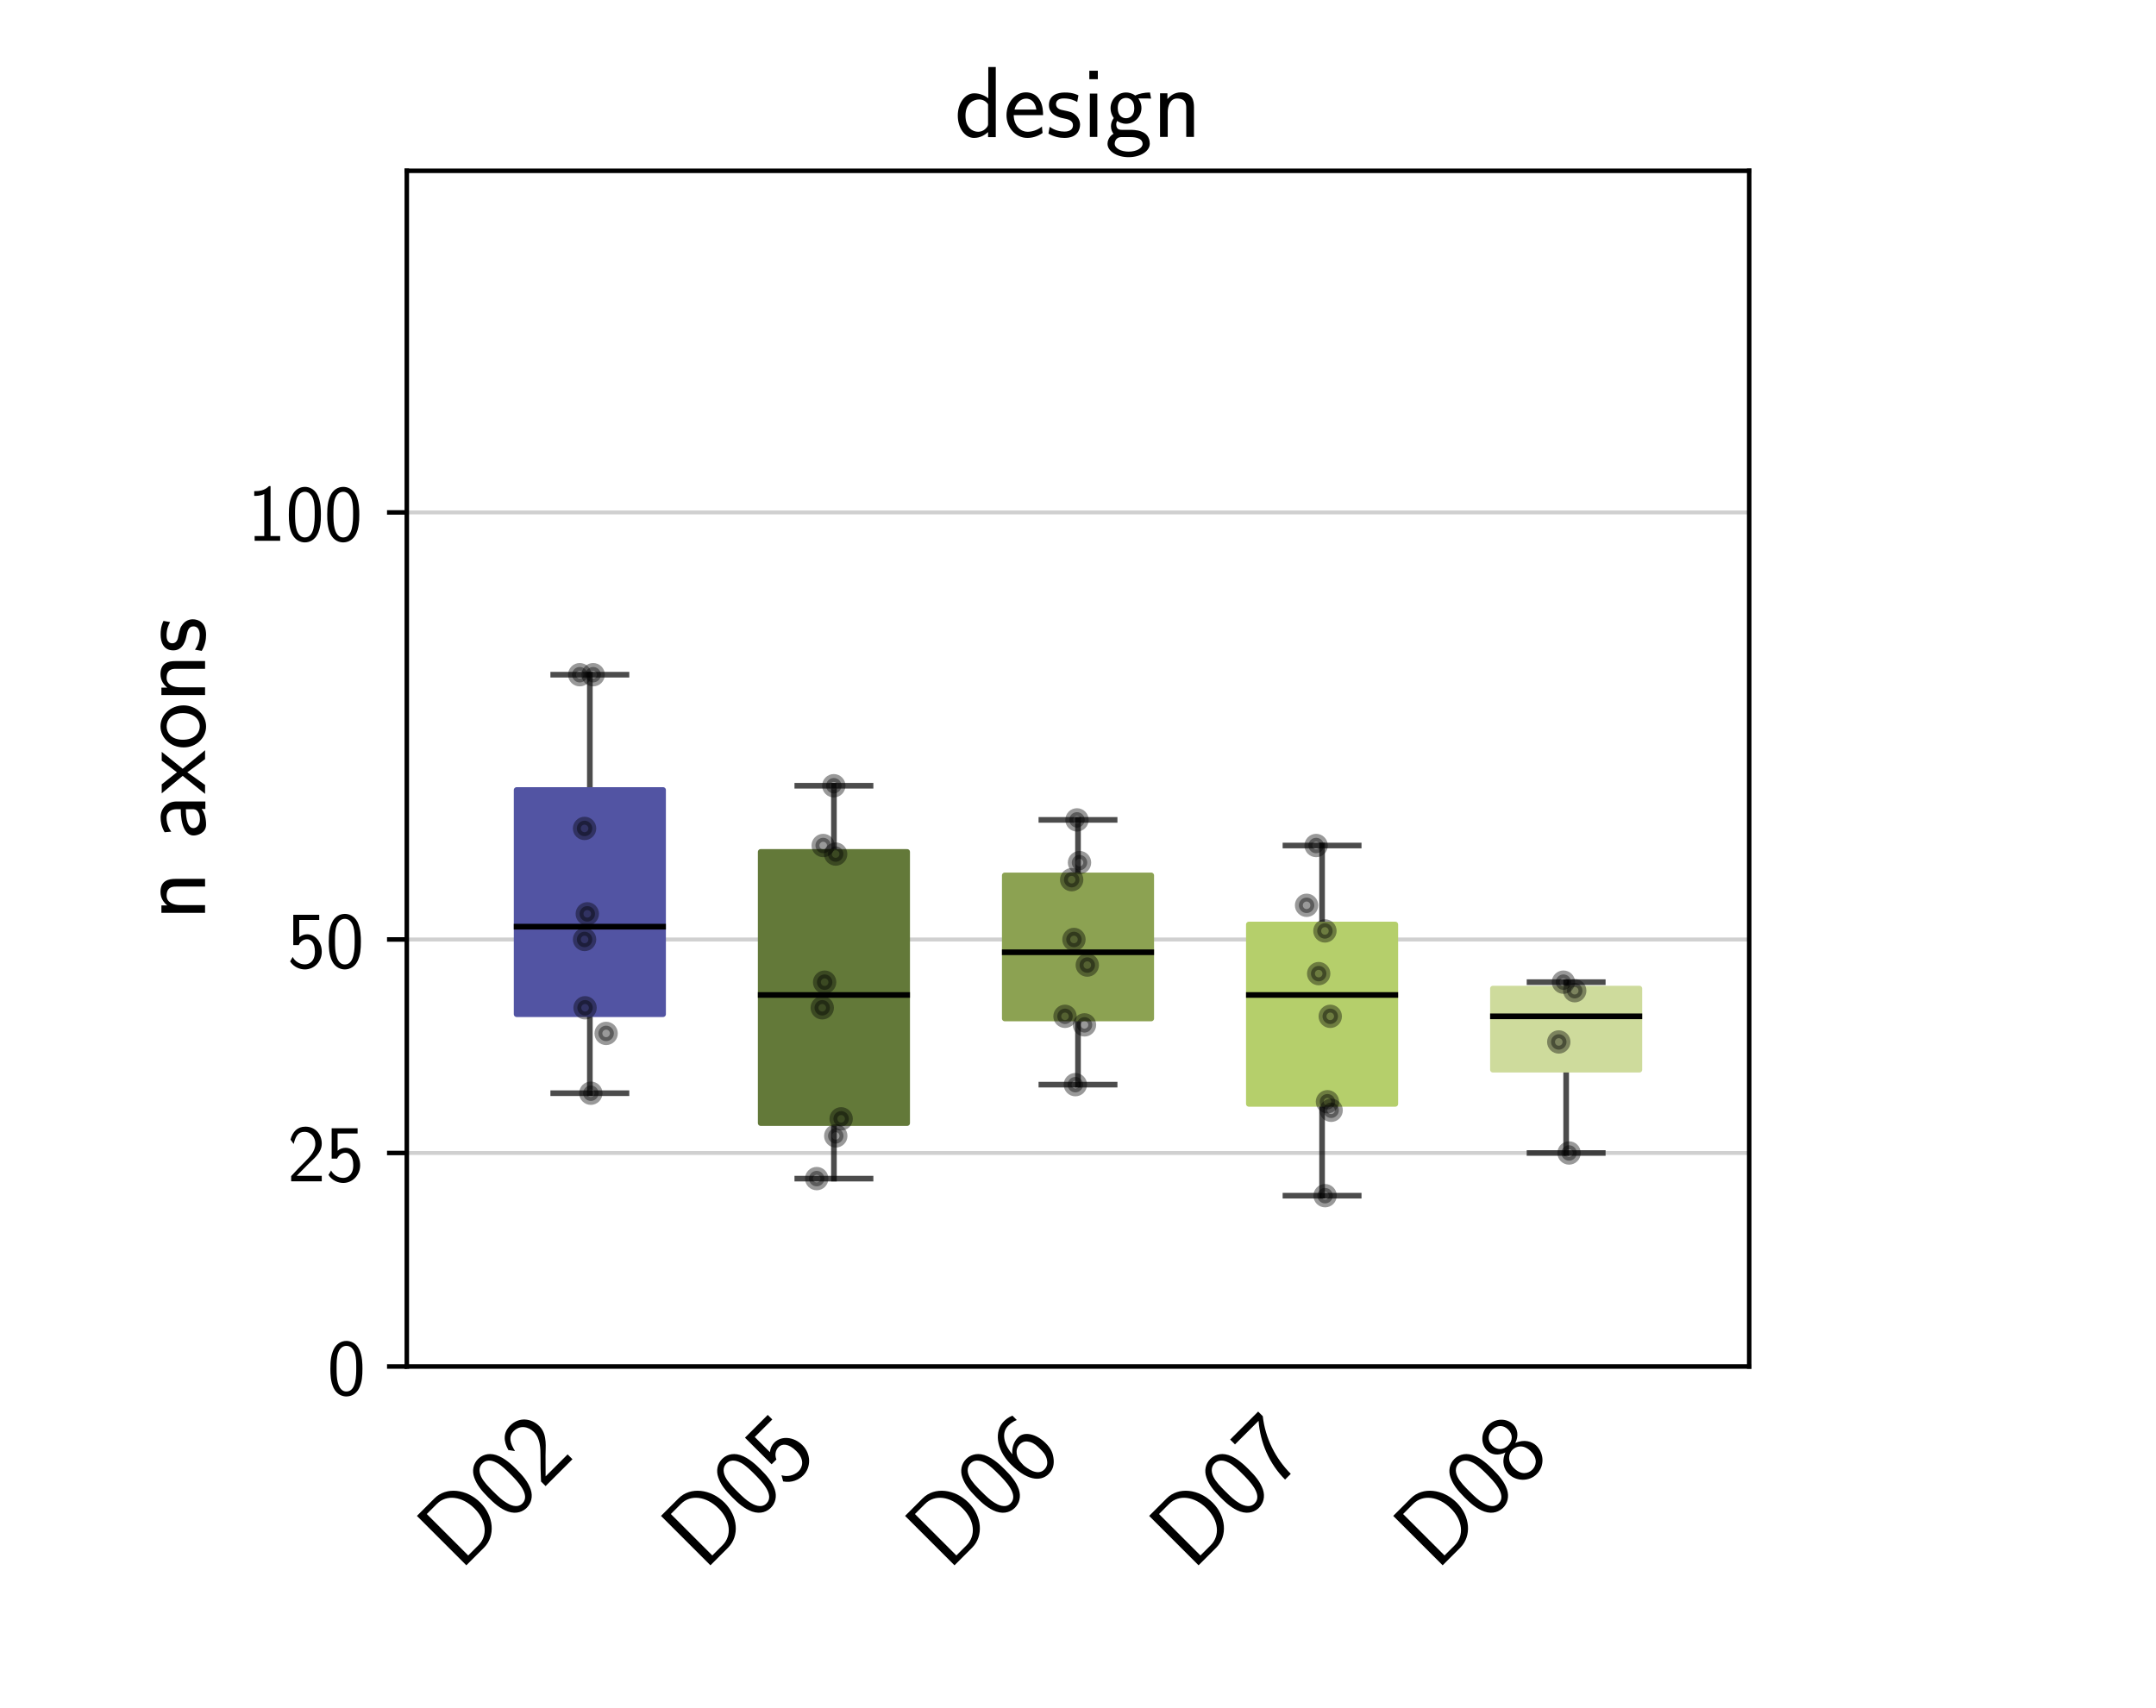 <?xml version="1.0" encoding="utf-8" standalone="no"?>
<!DOCTYPE svg PUBLIC "-//W3C//DTD SVG 1.1//EN"
  "http://www.w3.org/Graphics/SVG/1.1/DTD/svg11.dtd">
<!-- Created with matplotlib (https://matplotlib.org/) -->
<svg height="302.4pt" version="1.1" viewBox="0 0 381.6 302.4" width="381.6pt" xmlns="http://www.w3.org/2000/svg" xmlns:xlink="http://www.w3.org/1999/xlink">
 <defs>
  <style type="text/css">*{stroke-linecap:butt;stroke-linejoin:round;}</style>
 </defs>
 <g id="figure_1">
  <g id="patch_1">
   <path d="M 0 302.4 
L 381.6 302.4 
L 381.6 0 
L 0 0 
z
" style="fill:#ffffff;"/>
  </g>
  <g id="axes_1">
   <g id="patch_2">
    <path d="M 72 241.92 
L 309.6 241.92 
L 309.6 30.24 
L 72 30.24 
z
" style="fill:#ffffff;"/>
   </g>
   <g id="matplotlib.axis_1">
    <g id="xtick_1">
     <g id="text_1">
      <!-- D02 -->
      <g transform="translate(81.412 278.247)rotate(-45)scale(0.18 -0.18)">
       <defs>
        <path d="M 8.906 69 
L 8.906 0 
L 33.5 0 
C 49.906 0 62.5 15.312 62.5 33.906 
C 62.5 53.094 49.906 69 33.5 69 
z
M 17.094 5.578 
L 17.094 63.422 
L 31.297 63.422 
C 44.703 63.422 54.297 51.203 54.297 33.906 
C 54.297 17.297 44.797 5.578 31.297 5.578 
z
" id="CMSS17-68"/>
        <path d="M 43.094 31.938 
C 43.094 37.578 43 48.078 38.906 56.188 
C 34.797 64 28.203 66.078 23.5 66.078 
C 16.703 66.078 10.906 62.109 7.906 55.781 
C 4.703 49.156 3.797 42.328 3.797 31.938 
C 3.797 24.828 4.094 16.109 7.703 8.484 
C 11.797 0.078 18.703 -2 23.406 -2 
C 29.594 -2 35.594 1.266 39 8.094 
C 42.5 15.219 43.094 23.031 43.094 31.938 
z
M 23.406 4.078 
C 15.797 4.078 13.5 12.672 12.797 15.547 
C 11.594 20.469 11.406 25.219 11.406 33.031 
C 11.406 39.156 11.406 46.062 13.297 51.516 
C 15.594 57.828 19.594 60 23.406 60 
C 30.797 60 33.203 52.688 34 50.125 
C 35.5 44.891 35.5 38.766 35.5 33.031 
C 35.5 23.844 35.5 4.078 23.406 4.078 
z
" id="CMSS17-48"/>
        <path d="M 25.797 21.203 
C 28.594 24.078 32.797 27.562 35.703 31.047 
C 38.5 34.438 42.203 39.234 42.203 46.203 
C 42.203 57.141 34.797 67 22.203 67 
C 12.297 67 6.594 60.828 3.906 51.156 
C 4.906 49.766 6.406 47.766 7.797 45.766 
C 10 54.844 13.094 60.625 20.906 60.625 
C 29.5 60.625 34.297 53.641 34.297 45.969 
C 34.297 36.797 27.297 29.703 22 24.422 
C 16.094 18.547 10.297 12.562 4.703 6.375 
L 4.703 0 
L 42.203 0 
L 42.203 6.766 
L 25.203 6.766 
C 24 6.766 22.797 6.766 21.594 6.766 
L 11.594 6.766 
L 11.594 6.859 
z
" id="CMSS17-50"/>
       </defs>
       <use transform="scale(0.996)" xlink:href="#CMSS17-68"/>
       <use transform="translate(67.543 0)scale(0.996)" xlink:href="#CMSS17-48"/>
       <use transform="translate(114.386 0)scale(0.996)" xlink:href="#CMSS17-50"/>
      </g>
     </g>
    </g>
    <g id="xtick_2">
     <g id="text_2">
      <!-- D05 -->
      <g transform="translate(124.612 278.247)rotate(-45)scale(0.18 -0.18)">
       <defs>
        <path d="M 14.594 58.625 
L 39.094 58.625 
L 39.094 65 
L 7.297 65 
L 7.297 27.828 
L 14 27.828 
C 15.797 31.969 19.5 35 24.297 35 
C 28.797 35 33.797 31.078 33.797 19.781 
C 33.797 7.703 26.703 4.172 21.5 4.172 
C 15.094 4.172 9.203 8 6.594 13.297 
L 3.406 7.797 
C 8 0.766 15.5 -2 21.5 -2 
C 33.094 -2 42.203 7.766 42.203 19.578 
C 42.203 31.719 34.094 41.078 24.406 41.078 
C 20.906 41.078 17.5 39.891 14.594 37.484 
z
" id="CMSS17-53"/>
       </defs>
       <use transform="scale(0.996)" xlink:href="#CMSS17-68"/>
       <use transform="translate(67.543 0)scale(0.996)" xlink:href="#CMSS17-48"/>
       <use transform="translate(114.386 0)scale(0.996)" xlink:href="#CMSS17-53"/>
      </g>
     </g>
    </g>
    <g id="xtick_3">
     <g id="text_3">
      <!-- D06 -->
      <g transform="translate(167.812 278.247)rotate(-45)scale(0.18 -0.18)">
       <defs>
        <path d="M 39 64.078 
C 34.797 65.781 31.797 66.078 29 66.078 
C 16 66.078 3.906 52.625 3.906 31.344 
C 3.906 4.141 15.406 -2 23.594 -2 
C 28.094 -2 32.594 -0.609 36.906 4.375 
C 41.297 9.641 43 14.031 43 21.703 
C 43 34.047 36.906 45 27.797 45 
C 21.203 45 15.5 41.516 12 37.125 
C 13 50.906 19.594 60 29.094 60 
C 31.703 60 35.094 59.625 39 57.969 
z
M 12.094 21.391 
C 12.094 22.188 12.094 22.688 12.203 24.188 
C 12.203 31.953 16.703 38.922 24 38.922 
C 28.703 38.922 31.094 36.438 32.906 33.359 
C 35 29.469 35.094 25.781 35.094 21.688 
C 35.094 17.812 35.094 13.922 32.797 9.953 
C 30.906 6.859 28.406 4.172 23.594 4.172 
C 14.094 4.172 12.5 17.406 12.094 21.391 
z
" id="CMSS17-54"/>
       </defs>
       <use transform="scale(0.996)" xlink:href="#CMSS17-68"/>
       <use transform="translate(67.543 0)scale(0.996)" xlink:href="#CMSS17-48"/>
       <use transform="translate(114.386 0)scale(0.996)" xlink:href="#CMSS17-54"/>
      </g>
     </g>
    </g>
    <g id="xtick_4">
     <g id="text_4">
      <!-- D07 -->
      <g transform="translate(211.012 278.247)rotate(-45)scale(0.18 -0.18)">
       <defs>
        <path d="M 21.703 59 
C 22.906 59 24.094 59 25.297 59 
L 36.797 59 
C 22.5 42.359 14.297 21.328 14.297 -0.5 
L 22.297 -0.5 
C 22.297 20.672 29.297 42.125 43 59.297 
L 43 65.766 
L 3.906 65.766 
L 3.906 59 
z
" id="CMSS17-55"/>
       </defs>
       <use transform="scale(0.996)" xlink:href="#CMSS17-68"/>
       <use transform="translate(67.543 0)scale(0.996)" xlink:href="#CMSS17-48"/>
       <use transform="translate(114.386 0)scale(0.996)" xlink:href="#CMSS17-55"/>
      </g>
     </g>
    </g>
    <g id="xtick_5">
     <g id="text_5">
      <!-- D08 -->
      <g transform="translate(254.212 278.247)rotate(-45)scale(0.18 -0.18)">
       <defs>
        <path d="M 30.203 34.719 
C 37.797 37.188 41.703 43.125 41.703 48.969 
C 41.703 58.156 33.703 66.078 23.5 66.078 
C 12.906 66.078 5.203 57.938 5.203 49.125 
C 5.203 43.438 9 37.547 16.703 35.016 
C 6.906 31.203 3.906 23.625 3.906 17.953 
C 3.906 6.969 12.797 -2 23.406 -2 
C 34.406 -2 43 7.109 43 17.781 
C 43 24.328 39.094 31.25 30.203 34.719 
z
M 23.5 38 
C 16.797 38 12.297 42.375 12.297 49 
C 12.297 55.719 16.797 60 23.5 60 
C 29.703 60 34.594 56.109 34.594 49 
C 34.594 41.984 29.797 38 23.5 38 
z
M 23.5 4.172 
C 17.797 4.172 11.703 8.078 11.703 18.062 
C 11.703 28.328 18.5 31.922 23.406 31.922 
C 28.797 31.922 35.203 28.125 35.203 18.062 
C 35.203 7.672 28.594 4.172 23.5 4.172 
z
" id="CMSS17-56"/>
       </defs>
       <use transform="scale(0.996)" xlink:href="#CMSS17-68"/>
       <use transform="translate(67.543 0)scale(0.996)" xlink:href="#CMSS17-48"/>
       <use transform="translate(114.386 0)scale(0.996)" xlink:href="#CMSS17-56"/>
      </g>
     </g>
    </g>
   </g>
   <g id="matplotlib.axis_2">
    <g id="ytick_1">
     <g id="line2d_1">
      <path clip-path="url(#pb024e9acc7)" d="M 72 241.92 
L 309.6 241.92 
" style="fill:none;stroke:#b0b0b0;stroke-linecap:square;stroke-opacity:0.6;stroke-width:0.7;"/>
     </g>
     <g id="line2d_2">
      <defs>
       <path d="M 0 0 
L -3.5 0 
" id="mc0ea242bea" style="stroke:#000000;stroke-width:0.8;"/>
      </defs>
      <g>
       <use style="stroke:#000000;stroke-width:0.8;" x="72" xlink:href="#mc0ea242bea" y="241.92"/>
      </g>
     </g>
     <g id="text_6">
      <!-- 0 -->
      <g transform="translate(57.928 246.936)scale(0.145 -0.145)">
       <use transform="scale(0.996)" xlink:href="#CMSS17-48"/>
      </g>
     </g>
    </g>
    <g id="ytick_2">
     <g id="line2d_3">
      <path clip-path="url(#pb024e9acc7)" d="M 72 204.12 
L 309.6 204.12 
" style="fill:none;stroke:#b0b0b0;stroke-linecap:square;stroke-opacity:0.6;stroke-width:0.7;"/>
     </g>
     <g id="line2d_4">
      <g>
       <use style="stroke:#000000;stroke-width:0.8;" x="72" xlink:href="#mc0ea242bea" y="204.12"/>
      </g>
     </g>
     <g id="text_7">
      <!-- 25 -->
      <g transform="translate(50.855 209.136)scale(0.145 -0.145)">
       <use transform="scale(0.996)" xlink:href="#CMSS17-50"/>
       <use transform="translate(46.844 0)scale(0.996)" xlink:href="#CMSS17-53"/>
      </g>
     </g>
    </g>
    <g id="ytick_3">
     <g id="line2d_5">
      <path clip-path="url(#pb024e9acc7)" d="M 72 166.32 
L 309.6 166.32 
" style="fill:none;stroke:#b0b0b0;stroke-linecap:square;stroke-opacity:0.6;stroke-width:0.7;"/>
     </g>
     <g id="line2d_6">
      <g>
       <use style="stroke:#000000;stroke-width:0.8;" x="72" xlink:href="#mc0ea242bea" y="166.32"/>
      </g>
     </g>
     <g id="text_8">
      <!-- 50 -->
      <g transform="translate(50.855 171.336)scale(0.145 -0.145)">
       <use transform="scale(0.996)" xlink:href="#CMSS17-53"/>
       <use transform="translate(46.844 0)scale(0.996)" xlink:href="#CMSS17-48"/>
      </g>
     </g>
    </g>
    <g id="ytick_4">
     <g id="line2d_7">
      <path clip-path="url(#pb024e9acc7)" d="M 72 90.72 
L 309.6 90.72 
" style="fill:none;stroke:#b0b0b0;stroke-linecap:square;stroke-opacity:0.6;stroke-width:0.7;"/>
     </g>
     <g id="line2d_8">
      <g>
       <use style="stroke:#000000;stroke-width:0.8;" x="72" xlink:href="#mc0ea242bea" y="90.72"/>
      </g>
     </g>
     <g id="text_9">
      <!-- 100 -->
      <g transform="translate(43.783 95.736)scale(0.145 -0.145)">
       <defs>
        <path d="M 28.406 67 
L 26.5 67 
C 21.094 61.562 14.797 60.781 8.406 60.781 
L 8.406 55 
C 11.297 55 16 55 20.703 57.297 
L 20.703 5.766 
L 8.906 5.766 
L 8.906 0 
L 40.203 0 
L 40.203 5.766 
L 28.406 5.766 
z
" id="CMSS17-49"/>
       </defs>
       <use transform="scale(0.996)" xlink:href="#CMSS17-49"/>
       <use transform="translate(46.844 0)scale(0.996)" xlink:href="#CMSS17-48"/>
       <use transform="translate(93.687 0)scale(0.996)" xlink:href="#CMSS17-48"/>
      </g>
     </g>
    </g>
    <g id="text_10">
     <!-- n axons -->
     <g transform="translate(36.295 162.929)rotate(-90)scale(0.18 -0.18)">
      <defs>
       <path d="M 40.906 29.328 
C 40.906 35.672 39.406 44 28.094 44 
C 21.703 44 17.5 40.719 14.703 37.328 
L 14.703 43.094 
L 7.406 43.094 
L 7.406 0 
L 15 0 
L 15 24.359 
C 15 30.688 17.406 37.938 24.203 37.938 
C 33 37.938 33.297 32 33.297 28.578 
L 33.297 0 
L 40.906 0 
z
" id="CMSS17-110"/>
       <path d="M 37.594 27.984 
C 37.594 37.375 30.906 43.875 21.906 43.875 
C 17.5 43.875 12.703 43.078 7.203 39.891 
L 7.797 33.359 
C 10.297 35.125 14.594 38 21.797 38 
C 26.906 38 30 34.062 30 27.844 
L 30 24 
C 14 24 4 19.344 4 11.344 
C 4 7.203 6.5 -1 14.797 -1 
C 16.297 -1 24.406 -1 30.203 3.391 
L 30.203 -0.297 
L 37.594 -0.297 
z
M 30 12.75 
C 30 10.953 30 8.562 27 6.781 
C 24.406 5.078 21.094 5.078 19.703 5.078 
C 14.703 5.078 11.297 7.984 11.297 11.625 
C 11.297 18.922 26.906 18.922 30 18.922 
z
" id="CMSS17-97"/>
       <path d="M 24.797 22.094 
L 41.5 42.797 
L 32.797 42.797 
L 21.297 27.766 
L 9.406 42.797 
L 0.5 42.797 
L 17.797 22.094 
L 0 0 
L 8.797 0 
L 21.297 17.516 
L 34.297 0 
L 43.094 0 
z
" id="CMSS17-120"/>
       <path d="M 44.203 21.188 
C 44.203 34 34.703 44 23.5 44 
C 12 44 2.703 33.703 2.703 21.188 
C 2.703 8.5 12.297 -1 23.406 -1 
C 34.797 -1 44.203 8.797 44.203 21.188 
z
M 23.5 5.266 
C 16.406 5.266 10.297 11.078 10.297 22 
C 10.297 33.609 17.406 37.922 23.406 37.922 
C 29.906 37.922 36.594 33.219 36.594 22 
C 36.594 10.672 30.094 5.266 23.5 5.266 
z
" id="CMSS17-111"/>
       <path d="M 32.203 41.047 
C 26.297 43.859 21.703 43.859 18.703 43.859 
C 11.594 43.859 3.094 41.375 3.094 31.297 
C 3.094 21.234 14.094 19.031 17.094 18.422 
C 21.703 17.531 26.797 16.531 26.797 11.562 
C 26.797 5.266 19.594 5.266 18.297 5.266 
C 14.297 5.266 8.797 6.359 3.797 9.969 
L 2.594 3.281 
C 8.297 0 13.797 -1 18.406 -1 
C 30.703 -1 33.797 6.5 33.797 12.203 
C 33.797 17.094 31 20.391 29.094 21.891 
C 25.797 24.5 24.594 24.797 16.406 26.5 
C 15 26.703 10.094 27.797 10.094 32.281 
C 10.094 38 16.406 38 17.797 38 
C 24.297 38 28.297 35.984 31 34.5 
z
" id="CMSS17-115"/>
      </defs>
      <use transform="scale(0.996)" xlink:href="#CMSS17-110"/>
      <use transform="translate(79.434 0)scale(0.996)" xlink:href="#CMSS17-97"/>
      <use transform="translate(124.356 0)scale(0.996)" xlink:href="#CMSS17-120"/>
      <use transform="translate(167.356 0)scale(0.996)" xlink:href="#CMSS17-111"/>
      <use transform="translate(214.2 0)scale(0.996)" xlink:href="#CMSS17-110"/>
      <use transform="translate(262.405 0)scale(0.996)" xlink:href="#CMSS17-115"/>
     </g>
    </g>
   </g>
   <g id="line2d_9">
    <path clip-path="url(#pb024e9acc7)" d="M 104.4 179.55 
L 104.4 193.536 
" style="fill:none;stroke:#000000;stroke-linecap:square;stroke-opacity:0.7;"/>
   </g>
   <g id="line2d_10">
    <path clip-path="url(#pb024e9acc7)" d="M 104.4 139.86 
L 104.4 119.448 
" style="fill:none;stroke:#000000;stroke-linecap:square;stroke-opacity:0.7;"/>
   </g>
   <g id="line2d_11">
    <path clip-path="url(#pb024e9acc7)" d="M 97.92 193.536 
L 110.88 193.536 
" style="fill:none;stroke:#000000;stroke-linecap:square;stroke-opacity:0.7;"/>
   </g>
   <g id="line2d_12">
    <path clip-path="url(#pb024e9acc7)" d="M 97.92 119.448 
L 110.88 119.448 
" style="fill:none;stroke:#000000;stroke-linecap:square;stroke-opacity:0.7;"/>
   </g>
   <g id="line2d_13">
    <path clip-path="url(#pb024e9acc7)" d="M 147.6 198.828 
L 147.6 208.656 
" style="fill:none;stroke:#000000;stroke-linecap:square;stroke-opacity:0.7;"/>
   </g>
   <g id="line2d_14">
    <path clip-path="url(#pb024e9acc7)" d="M 147.6 150.822 
L 147.6 139.104 
" style="fill:none;stroke:#000000;stroke-linecap:square;stroke-opacity:0.7;"/>
   </g>
   <g id="line2d_15">
    <path clip-path="url(#pb024e9acc7)" d="M 141.12 208.656 
L 154.08 208.656 
" style="fill:none;stroke:#000000;stroke-linecap:square;stroke-opacity:0.7;"/>
   </g>
   <g id="line2d_16">
    <path clip-path="url(#pb024e9acc7)" d="M 141.12 139.104 
L 154.08 139.104 
" style="fill:none;stroke:#000000;stroke-linecap:square;stroke-opacity:0.7;"/>
   </g>
   <g id="line2d_17">
    <path clip-path="url(#pb024e9acc7)" d="M 190.8 180.306 
L 190.8 192.024 
" style="fill:none;stroke:#000000;stroke-linecap:square;stroke-opacity:0.7;"/>
   </g>
   <g id="line2d_18">
    <path clip-path="url(#pb024e9acc7)" d="M 190.8 154.98 
L 190.8 145.152 
" style="fill:none;stroke:#000000;stroke-linecap:square;stroke-opacity:0.7;"/>
   </g>
   <g id="line2d_19">
    <path clip-path="url(#pb024e9acc7)" d="M 184.32 192.024 
L 197.28 192.024 
" style="fill:none;stroke:#000000;stroke-linecap:square;stroke-opacity:0.7;"/>
   </g>
   <g id="line2d_20">
    <path clip-path="url(#pb024e9acc7)" d="M 184.32 145.152 
L 197.28 145.152 
" style="fill:none;stroke:#000000;stroke-linecap:square;stroke-opacity:0.7;"/>
   </g>
   <g id="line2d_21">
    <path clip-path="url(#pb024e9acc7)" d="M 234 195.426 
L 234 211.68 
" style="fill:none;stroke:#000000;stroke-linecap:square;stroke-opacity:0.7;"/>
   </g>
   <g id="line2d_22">
    <path clip-path="url(#pb024e9acc7)" d="M 234 163.674 
L 234 149.688 
" style="fill:none;stroke:#000000;stroke-linecap:square;stroke-opacity:0.7;"/>
   </g>
   <g id="line2d_23">
    <path clip-path="url(#pb024e9acc7)" d="M 227.52 211.68 
L 240.48 211.68 
" style="fill:none;stroke:#000000;stroke-linecap:square;stroke-opacity:0.7;"/>
   </g>
   <g id="line2d_24">
    <path clip-path="url(#pb024e9acc7)" d="M 227.52 149.688 
L 240.48 149.688 
" style="fill:none;stroke:#000000;stroke-linecap:square;stroke-opacity:0.7;"/>
   </g>
   <g id="line2d_25">
    <path clip-path="url(#pb024e9acc7)" d="M 277.2 189.378 
L 277.2 204.12 
" style="fill:none;stroke:#000000;stroke-linecap:square;stroke-opacity:0.7;"/>
   </g>
   <g id="line2d_26">
    <path clip-path="url(#pb024e9acc7)" d="M 277.2 175.014 
L 277.2 173.88 
" style="fill:none;stroke:#000000;stroke-linecap:square;stroke-opacity:0.7;"/>
   </g>
   <g id="line2d_27">
    <path clip-path="url(#pb024e9acc7)" d="M 270.72 204.12 
L 283.68 204.12 
" style="fill:none;stroke:#000000;stroke-linecap:square;stroke-opacity:0.7;"/>
   </g>
   <g id="line2d_28">
    <path clip-path="url(#pb024e9acc7)" d="M 270.72 173.88 
L 283.68 173.88 
" style="fill:none;stroke:#000000;stroke-linecap:square;stroke-opacity:0.7;"/>
   </g>
   <g id="patch_3">
    <path d="M 72 241.92 
L 72 30.24 
" style="fill:none;stroke:#000000;stroke-linecap:square;stroke-linejoin:miter;stroke-width:0.8;"/>
   </g>
   <g id="patch_4">
    <path d="M 309.6 241.92 
L 309.6 30.24 
" style="fill:none;stroke:#000000;stroke-linecap:square;stroke-linejoin:miter;stroke-width:0.8;"/>
   </g>
   <g id="patch_5">
    <path d="M 72 241.92 
L 309.6 241.92 
" style="fill:none;stroke:#000000;stroke-linecap:square;stroke-linejoin:miter;stroke-width:0.8;"/>
   </g>
   <g id="patch_6">
    <path d="M 72 30.24 
L 309.6 30.24 
" style="fill:none;stroke:#000000;stroke-linecap:square;stroke-linejoin:miter;stroke-width:0.8;"/>
   </g>
   <g id="text_11">
    <!-- design -->
    <g transform="translate(168.931 24.24)scale(0.18 -0.18)">
     <defs>
      <path d="M 40.797 69 
L 33.406 69 
L 33.406 38.094 
C 30.297 40.672 25.203 43.062 19.594 43.062 
C 10.5 43.062 3.297 33.297 3.297 21.047 
C 3.297 8.781 10.406 -1 19.297 -1 
C 26.203 -1 30.797 2.688 33.203 4.781 
L 33.203 -0.203 
L 40.797 -0.203 
z
M 33.203 13.062 
C 33.203 11.672 33.203 10.203 30.094 7.531 
C 28.094 5.859 25.703 5.078 23.406 5.078 
C 18 5.078 10.906 9 10.906 20.938 
C 10.906 33.344 18.906 37 24.406 37 
C 28.094 37 31.094 35.219 33.203 32.266 
z
" id="CMSS17-100"/>
      <path d="M 39.094 21.516 
C 39.094 24.844 38.906 31.297 35.703 36.641 
C 32.203 42.391 26.5 44 22.203 44 
C 11.797 44 3 34.188 3 21.484 
C 3 9.094 12.094 -1 23.594 -1 
C 28.094 -1 33.594 0.297 38.594 3.875 
C 38.594 4.281 38.406 6.469 38.297 6.562 
C 38.297 6.766 38 9.844 38 10.25 
C 33.203 6.359 27.703 5.078 23.703 5.078 
C 17.297 5.078 10.406 10.422 10.094 21.516 
z
M 10.906 27 
C 12.203 32.562 16.594 37.828 22.203 37.828 
C 23.703 37.828 30.703 37.828 32.5 27 
z
" id="CMSS17-101"/>
      <path d="M 15.297 65.359 
L 6.906 65.359 
L 6.906 57 
L 15.297 57 
z
M 14.797 42.797 
L 7.406 42.797 
L 7.406 0 
L 14.797 0 
z
" id="CMSS17-105"/>
      <path d="M 44.5 43.875 
C 38.797 43.875 33.906 42.781 29.906 40.891 
C 26.594 43.391 23.203 43.875 20.906 43.875 
C 12.203 43.875 5.594 36.703 5.594 28.344 
C 5.594 22.938 8.594 18.859 8.797 18.672 
C 7 16.172 6 13.484 6 10.5 
C 6 7 7.406 4.516 8.5 3.125 
C 3.297 -0.047 2.594 -4.906 2.594 -6.797 
C 2.594 -14.031 11.703 -20 23.406 -20 
C 35.203 -20 44.297 -14.031 44.297 -6.688 
C 44.297 7 29 7 24.797 7 
L 16.703 7 
C 15.203 7 11.203 7 11.203 12.359 
C 11.203 14.391 12.094 15.688 12.203 15.781 
C 13.703 14.688 16.797 13 20.906 13 
C 29.203 13 36.094 19.969 36.094 28.547 
C 36.094 33.312 33.906 36.797 33 38 
L 33.297 38 
C 33.594 38 37.797 38 39.297 38 
C 42.5 38 42.797 37.953 45.594 37.797 
z
M 20.906 18.469 
C 17.5 18.469 12.703 20.547 12.703 28.484 
C 12.703 37.109 18.203 38.5 20.797 38.5 
C 24.203 38.5 29 36.422 29 28.484 
C 29 19.859 23.5 18.469 20.906 18.469 
z
M 24.703 -0.156 
C 27.094 -0.156 37.203 -0.156 37.203 -6.906 
C 37.203 -11.156 31 -14.516 23.5 -14.516 
C 15.906 -14.516 9.703 -11.25 9.703 -6.797 
C 9.703 -6.297 9.703 -0.156 16.594 -0.156 
z
" id="CMSS17-103"/>
     </defs>
     <use transform="scale(0.996)" xlink:href="#CMSS17-100"/>
     <use transform="translate(48.205 0)scale(0.996)" xlink:href="#CMSS17-101"/>
     <use transform="translate(89.844 0)scale(0.996)" xlink:href="#CMSS17-115"/>
     <use transform="translate(125.757 0)scale(0.996)" xlink:href="#CMSS17-105"/>
     <use transform="translate(147.938 0)scale(0.996)" xlink:href="#CMSS17-103"/>
     <use transform="translate(194.782 0)scale(0.996)" xlink:href="#CMSS17-110"/>
    </g>
   </g>
   <g id="patch_7">
    <path clip-path="url(#pb024e9acc7)" d="M 91.44 179.55 
L 117.36 179.55 
L 117.36 139.86 
L 91.44 139.86 
L 91.44 179.55 
z
" style="fill:#5254a3;stroke:#5254a3;stroke-linejoin:miter;"/>
   </g>
   <g id="patch_8">
    <path clip-path="url(#pb024e9acc7)" d="M 134.64 198.828 
L 160.56 198.828 
L 160.56 150.822 
L 134.64 150.822 
L 134.64 198.828 
z
" style="fill:#637939;stroke:#637939;stroke-linejoin:miter;"/>
   </g>
   <g id="patch_9">
    <path clip-path="url(#pb024e9acc7)" d="M 177.84 180.306 
L 203.76 180.306 
L 203.76 154.98 
L 177.84 154.98 
L 177.84 180.306 
z
" style="fill:#8ca252;stroke:#8ca252;stroke-linejoin:miter;"/>
   </g>
   <g id="patch_10">
    <path clip-path="url(#pb024e9acc7)" d="M 221.04 195.426 
L 246.96 195.426 
L 246.96 163.674 
L 221.04 163.674 
L 221.04 195.426 
z
" style="fill:#b5cf6b;stroke:#b5cf6b;stroke-linejoin:miter;"/>
   </g>
   <g id="patch_11">
    <path clip-path="url(#pb024e9acc7)" d="M 264.24 189.378 
L 290.16 189.378 
L 290.16 175.014 
L 264.24 175.014 
L 264.24 189.378 
z
" style="fill:#cedb9c;stroke:#cedb9c;stroke-linejoin:miter;"/>
   </g>
   <g id="PathCollection_1">
    <defs>
     <path d="M 0 1.369 
C 0.363 1.369 0.711 1.225 0.968 0.968 
C 1.225 0.711 1.369 0.363 1.369 0 
C 1.369 -0.363 1.225 -0.711 0.968 -0.968 
C 0.711 -1.225 0.363 -1.369 0 -1.369 
C -0.363 -1.369 -0.711 -1.225 -0.968 -0.968 
C -1.225 -0.711 -1.369 -0.363 -1.369 0 
C -1.369 0.363 -1.225 0.711 -0.968 0.968 
C -0.711 1.225 -0.363 1.369 0 1.369 
z
" id="mbeb59ff20d" style="stroke:#000000;stroke-opacity:0.4;stroke-width:1.4;"/>
    </defs>
    <g>
     <use style="fill-opacity:0.4;stroke:#000000;stroke-opacity:0.4;stroke-width:1.4;" x="103.553" xlink:href="#mbeb59ff20d" y="178.416"/>
     <use style="fill-opacity:0.4;stroke:#000000;stroke-opacity:0.4;stroke-width:1.4;" x="104.573" xlink:href="#mbeb59ff20d" y="193.536"/>
     <use style="fill-opacity:0.4;stroke:#000000;stroke-opacity:0.4;stroke-width:1.4;" x="102.61" xlink:href="#mbeb59ff20d" y="119.448"/>
     <use style="fill-opacity:0.4;stroke:#000000;stroke-opacity:0.4;stroke-width:1.4;" x="104.984" xlink:href="#mbeb59ff20d" y="119.448"/>
     <use style="fill-opacity:0.4;stroke:#000000;stroke-opacity:0.4;stroke-width:1.4;" x="103.466" xlink:href="#mbeb59ff20d" y="166.32"/>
     <use style="fill-opacity:0.4;stroke:#000000;stroke-opacity:0.4;stroke-width:1.4;" x="103.946" xlink:href="#mbeb59ff20d" y="161.784"/>
     <use style="fill-opacity:0.4;stroke:#000000;stroke-opacity:0.4;stroke-width:1.4;" x="103.464" xlink:href="#mbeb59ff20d" y="146.664"/>
     <use style="fill-opacity:0.4;stroke:#000000;stroke-opacity:0.4;stroke-width:1.4;" x="107.281" xlink:href="#mbeb59ff20d" y="182.952"/>
    </g>
   </g>
   <g id="PathCollection_2">
    <g>
     <use style="fill-opacity:0.4;stroke:#000000;stroke-opacity:0.4;stroke-width:1.4;" x="147.579" xlink:href="#mbeb59ff20d" y="139.104"/>
     <use style="fill-opacity:0.4;stroke:#000000;stroke-opacity:0.4;stroke-width:1.4;" x="145.955" xlink:href="#mbeb59ff20d" y="173.88"/>
     <use style="fill-opacity:0.4;stroke:#000000;stroke-opacity:0.4;stroke-width:1.4;" x="148.879" xlink:href="#mbeb59ff20d" y="198.072"/>
     <use style="fill-opacity:0.4;stroke:#000000;stroke-opacity:0.4;stroke-width:1.4;" x="145.701" xlink:href="#mbeb59ff20d" y="149.688"/>
     <use style="fill-opacity:0.4;stroke:#000000;stroke-opacity:0.4;stroke-width:1.4;" x="147.925" xlink:href="#mbeb59ff20d" y="201.096"/>
     <use style="fill-opacity:0.4;stroke:#000000;stroke-opacity:0.4;stroke-width:1.4;" x="144.552" xlink:href="#mbeb59ff20d" y="208.656"/>
     <use style="fill-opacity:0.4;stroke:#000000;stroke-opacity:0.4;stroke-width:1.4;" x="145.534" xlink:href="#mbeb59ff20d" y="178.416"/>
     <use style="fill-opacity:0.4;stroke:#000000;stroke-opacity:0.4;stroke-width:1.4;" x="147.906" xlink:href="#mbeb59ff20d" y="151.2"/>
    </g>
   </g>
   <g id="PathCollection_3">
    <g>
     <use style="fill-opacity:0.4;stroke:#000000;stroke-opacity:0.4;stroke-width:1.4;" x="191.948" xlink:href="#mbeb59ff20d" y="181.44"/>
     <use style="fill-opacity:0.4;stroke:#000000;stroke-opacity:0.4;stroke-width:1.4;" x="191.067" xlink:href="#mbeb59ff20d" y="152.712"/>
     <use style="fill-opacity:0.4;stroke:#000000;stroke-opacity:0.4;stroke-width:1.4;" x="190.62" xlink:href="#mbeb59ff20d" y="145.152"/>
     <use style="fill-opacity:0.4;stroke:#000000;stroke-opacity:0.4;stroke-width:1.4;" x="190.332" xlink:href="#mbeb59ff20d" y="192.024"/>
     <use style="fill-opacity:0.4;stroke:#000000;stroke-opacity:0.4;stroke-width:1.4;" x="188.501" xlink:href="#mbeb59ff20d" y="179.928"/>
     <use style="fill-opacity:0.4;stroke:#000000;stroke-opacity:0.4;stroke-width:1.4;" x="189.68" xlink:href="#mbeb59ff20d" y="155.736"/>
     <use style="fill-opacity:0.4;stroke:#000000;stroke-opacity:0.4;stroke-width:1.4;" x="190.084" xlink:href="#mbeb59ff20d" y="166.32"/>
     <use style="fill-opacity:0.4;stroke:#000000;stroke-opacity:0.4;stroke-width:1.4;" x="192.444" xlink:href="#mbeb59ff20d" y="170.856"/>
    </g>
   </g>
   <g id="PathCollection_4">
    <g>
     <use style="fill-opacity:0.4;stroke:#000000;stroke-opacity:0.4;stroke-width:1.4;" x="234.534" xlink:href="#mbeb59ff20d" y="211.68"/>
     <use style="fill-opacity:0.4;stroke:#000000;stroke-opacity:0.4;stroke-width:1.4;" x="231.258" xlink:href="#mbeb59ff20d" y="160.272"/>
     <use style="fill-opacity:0.4;stroke:#000000;stroke-opacity:0.4;stroke-width:1.4;" x="234.504" xlink:href="#mbeb59ff20d" y="164.808"/>
     <use style="fill-opacity:0.4;stroke:#000000;stroke-opacity:0.4;stroke-width:1.4;" x="233.401" xlink:href="#mbeb59ff20d" y="172.368"/>
     <use style="fill-opacity:0.4;stroke:#000000;stroke-opacity:0.4;stroke-width:1.4;" x="232.947" xlink:href="#mbeb59ff20d" y="149.688"/>
     <use style="fill-opacity:0.4;stroke:#000000;stroke-opacity:0.4;stroke-width:1.4;" x="234.951" xlink:href="#mbeb59ff20d" y="195.048"/>
     <use style="fill-opacity:0.4;stroke:#000000;stroke-opacity:0.4;stroke-width:1.4;" x="235.603" xlink:href="#mbeb59ff20d" y="196.56"/>
     <use style="fill-opacity:0.4;stroke:#000000;stroke-opacity:0.4;stroke-width:1.4;" x="235.448" xlink:href="#mbeb59ff20d" y="179.928"/>
    </g>
   </g>
   <g id="PathCollection_5">
    <g>
     <use style="fill-opacity:0.4;stroke:#000000;stroke-opacity:0.4;stroke-width:1.4;" x="275.895" xlink:href="#mbeb59ff20d" y="184.464"/>
     <use style="fill-opacity:0.4;stroke:#000000;stroke-opacity:0.4;stroke-width:1.4;" x="276.719" xlink:href="#mbeb59ff20d" y="173.88"/>
     <use style="fill-opacity:0.4;stroke:#000000;stroke-opacity:0.4;stroke-width:1.4;" x="277.715" xlink:href="#mbeb59ff20d" y="204.12"/>
     <use style="fill-opacity:0.4;stroke:#000000;stroke-opacity:0.4;stroke-width:1.4;" x="278.717" xlink:href="#mbeb59ff20d" y="175.392"/>
    </g>
   </g>
   <g id="line2d_29">
    <path clip-path="url(#pb024e9acc7)" d="M 91.44 164.052 
L 117.36 164.052 
" style="fill:none;stroke:#000000;stroke-linecap:square;"/>
   </g>
   <g id="line2d_30">
    <path clip-path="url(#pb024e9acc7)" d="M 134.64 176.148 
L 160.56 176.148 
" style="fill:none;stroke:#000000;stroke-linecap:square;"/>
   </g>
   <g id="line2d_31">
    <path clip-path="url(#pb024e9acc7)" d="M 177.84 168.588 
L 203.76 168.588 
" style="fill:none;stroke:#000000;stroke-linecap:square;"/>
   </g>
   <g id="line2d_32">
    <path clip-path="url(#pb024e9acc7)" d="M 221.04 176.148 
L 246.96 176.148 
" style="fill:none;stroke:#000000;stroke-linecap:square;"/>
   </g>
   <g id="line2d_33">
    <path clip-path="url(#pb024e9acc7)" d="M 264.24 179.928 
L 290.16 179.928 
" style="fill:none;stroke:#000000;stroke-linecap:square;"/>
   </g>
  </g>
 </g>
 <defs>
  <clipPath id="pb024e9acc7">
   <rect height="211.68" width="237.6" x="72" y="30.24"/>
  </clipPath>
 </defs>
</svg>
